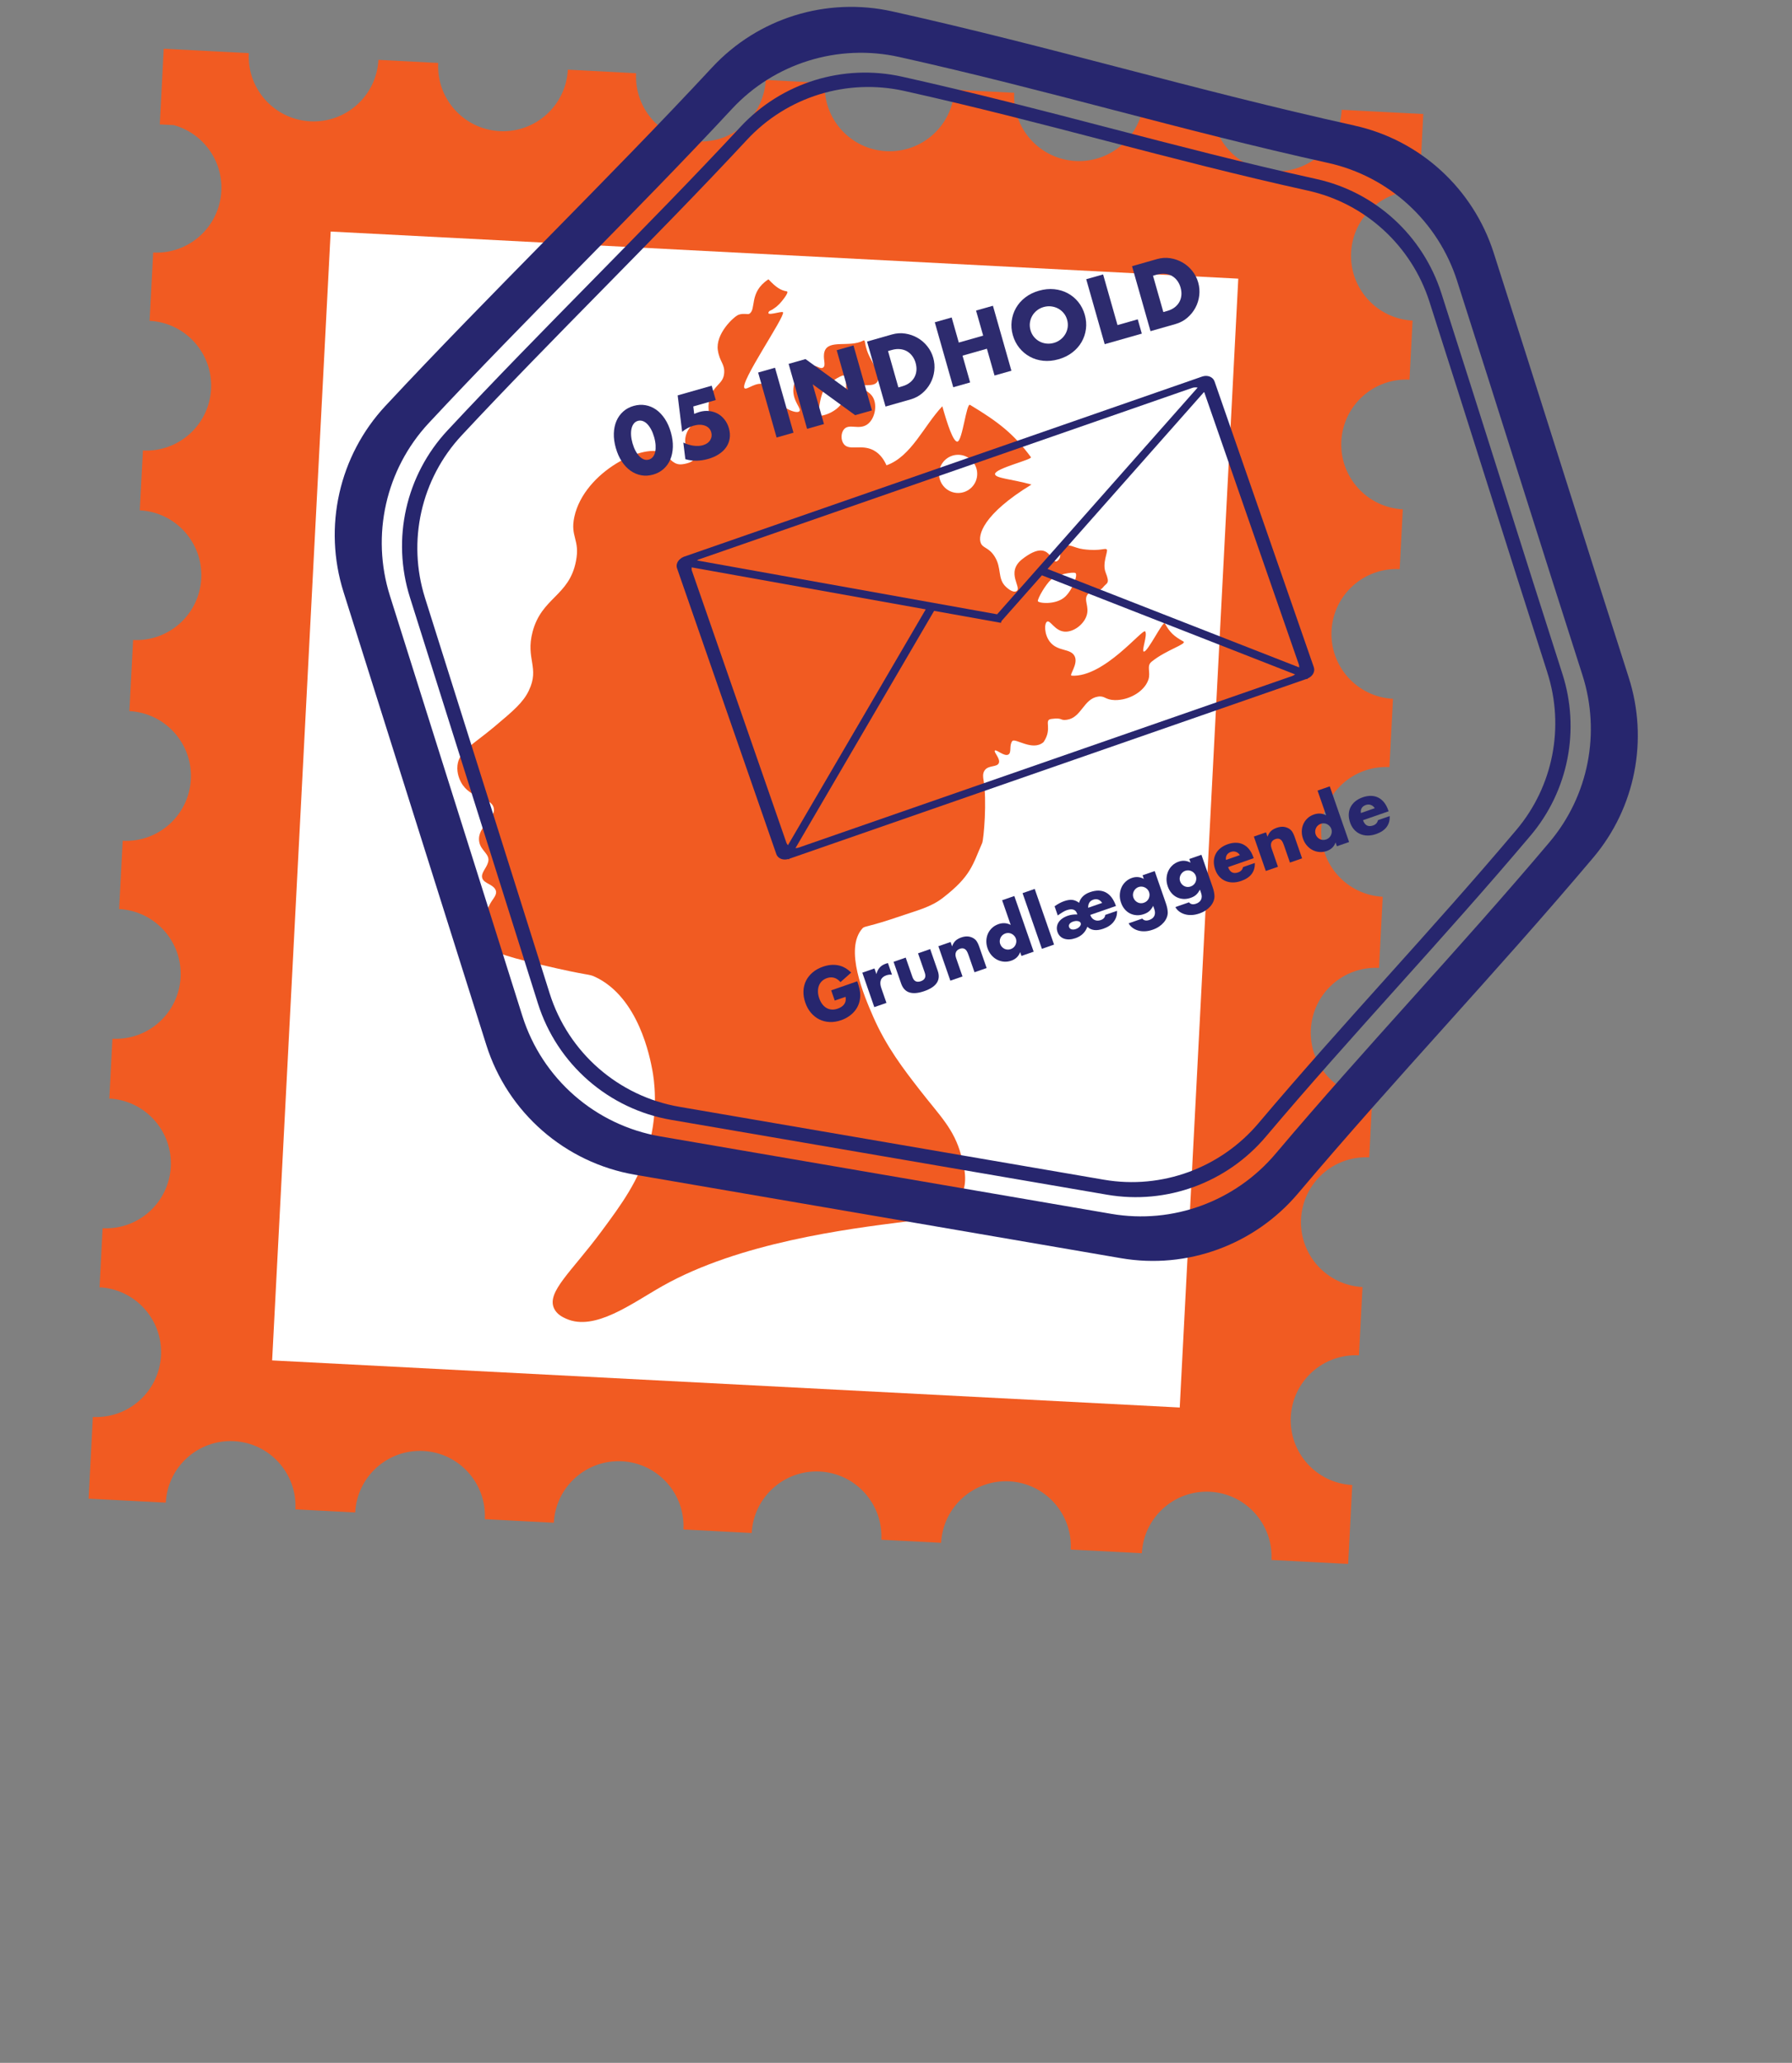 <?xml version="1.0" encoding="UTF-8"?>
<svg id="Layer_1" data-name="Layer 1" xmlns="http://www.w3.org/2000/svg" viewBox="0 0 960.54 1105.32">
  <rect x="0" y="0" width="960.54" height="1105.32" fill="#808080" stroke="none"/>
  <defs>
    <style>
      .cls-1 {
        fill: #2d2b6e;
      }

      .cls-1, .cls-2, .cls-3, .cls-4 {
        stroke-width: 0px;
      }

      .cls-2 {
        fill: #27266e;
      }

      .cls-3 {
        fill: #f15b22;
      }

      .cls-4 {
        fill: #fff;
      }
    </style>
  </defs>
  <path class="cls-3" d="M757.28,60.81l-11.68-.61h-.05s-23.21-1.21-23.21-1.21l-3.17-.16c-1,19.19-17.36,33.93-36.54,32.94-19.19-1-33.93-17.35-32.94-36.54l-36.59-1.9c-1,19.19-17.36,33.93-36.54,32.94-19.19-1-33.93-17.35-32.94-36.54l-32.05-1.66c-1,19.19-17.36,33.93-36.54,32.94-19.19-1-33.93-17.35-32.94-36.54l-31.65-1.64c-1,19.19-17.35,33.93-36.54,32.94-19.19-1-33.93-17.35-32.94-36.54l-36.59-1.9c-1,19.19-17.35,33.93-36.54,32.94-19.19-1-33.93-17.35-32.94-36.54l-32.05-1.66c-1,19.19-17.35,33.93-36.54,32.94-19.19-1-33.93-17.35-32.94-36.54l-45.6-2.36-.58,11.15-1.48,28.57-.04.82,7.5.39c15.4,4.24,26.34,18.72,25.48,35.33-1,19.19-17.35,33.93-36.54,32.94l-1.9,36.59c19.19,1,33.93,17.36,32.94,36.54-1,19.19-17.35,33.93-36.54,32.94l-1.66,32.05c19.19,1,33.93,17.36,32.94,36.54-1,19.19-17.35,33.93-36.54,32.94l-1.98,38.11c19.19,1,33.93,17.36,32.94,36.54-1,19.19-17.35,33.93-36.54,32.94l-1.9,36.59c19.19,1,33.93,17.36,32.94,36.54s-17.35,33.93-36.54,32.94l-1.66,32.05c19.19,1,33.93,17.36,32.94,36.54-1,19.19-17.35,33.93-36.54,32.94l-1.64,31.65c19.19,1,33.93,17.35,32.94,36.54-1,19.19-17.35,33.93-36.54,32.94l-.21,4.13-1.68,32.46-.37,7.18,19.34,1,1.8.09,17.62.91,1.78.09.82.04c1-19.19,17.36-33.93,36.54-32.94,19.19,1,33.93,17.35,32.94,36.54l32.05,1.66c1-19.19,17.36-33.93,36.54-32.94,19.19,1,33.93,17.35,32.94,36.54l36.98,1.92c1-19.19,17.35-33.93,36.54-32.94,19.19,1,33.93,17.35,32.94,36.54l36.59,1.9c1-19.19,17.36-33.93,36.54-32.94,19.19,1,33.93,17.35,32.94,36.54l32.05,1.66c1-19.19,17.36-33.93,36.54-32.94,19.19,1,33.93,17.35,32.94,36.54l38.11,1.98c1-19.19,17.36-33.93,36.54-32.94,19.19,1,33.93,17.35,32.94,36.54l.57.03,16.46.85,5.67.29,13.89.72,4.52.23.89-17.12.5-9.66.71-13.76h0s.09-1.73.09-1.73c-19.19-1-33.93-17.35-32.94-36.54,1-19.19,17.35-33.93,36.54-32.94l1.9-36.59c-19.19-1-33.93-17.36-32.94-36.54,1-19.19,17.35-33.93,36.54-32.94l1.66-32.05c-19.19-1-33.93-17.36-32.94-36.54,1-19.19,17.36-33.93,36.54-32.94l1.98-38.11c-19.19-1-33.93-17.36-32.94-36.54,1-19.19,17.35-33.93,36.54-32.94l1.9-36.59c-19.19-1-33.93-17.36-32.94-36.54,1-19.19,17.35-33.93,36.54-32.94l1.66-32.05c-19.19-1-33.93-17.36-32.94-36.54,1-19.19,17.35-33.93,36.54-32.94l1.64-31.65c-19.19-1-33.93-17.35-32.94-36.54,1-19.19,17.35-33.93,36.54-32.94l.04-.69,1.12-21.64.15-2.95.59-11.31.24-4.63-5.6-.29Z"/>
  <rect class="cls-4" x="161.24" y="136.28" width="487.14" height="605.67" transform="translate(23.29 -20.38) rotate(2.97)"/>
  <path class="cls-3" d="M283.47,369.99c5.91-12.25-1.81-16.83,1.97-31.33,4.84-18.56,19.59-19.14,23.27-37.91,2.31-11.77-3.2-13.01-.86-23.79,5.31-24.44,38.49-40.49,48.21-33.82,2.48,1.7,4.37,5.54,8.44,5.68,2.35.08,8.72-1.47,6.82-3.49-5.62-5.95-4.67-12.09-1.61-16.15,3.94-5.22,3.96-.62,8.59-4.09,3.16-2.36.46-5.69,1.97-11.07,2.28-8.12,7.4-8,7.89-14.08.4-4.97-2.43-6.02-3.38-12.23-1.36-8.84,8.48-18,11.03-19.02,2.41-.97,5.06-.12,5.74-.51,4.1-2.32-.41-11.48,10.35-18.53,3.91,4.21,6.58,5.96,9.79,6.45,1.74.26-3.07,5.89-3.87,6.71-.69.71-1.82,1.66-1.82,1.66,0,0-1.29.9-1.88,1.32-.53.37-.87.37-1.81.96-2.66,3.33,6.96-.4,7.4.6,1.09,2.43-23.52,37.89-20.63,40.67,1.25,1.21,6.42-3.99,10.92-1.88,2.6,1.22,2.38,3.65,5.21,7.26,4.4,5.61,11.78,8.47,13.26,6.97,1.39-1.41-3.7-5.39-3.22-12.04.43-5.88,5.09-12.06,9.72-12.42,2.97-.23,4.75,2.04,6.23,1.02,1.83-1.25-.42-5.03.8-8.69,2.17-6.48,13.44-1.93,20.63-5.7,1.73-.91.04,2.51,4.29,10.14,4.22,7.58,4.43,10.33,3.22,12.04-1.99,2.8-8.48.87-8.85,2.33-.32,1.25,4.54,2.1,6.68,5.93,2.4,4.31.97,11.67-3.2,14.5-4.42,3.01-9.6-.68-12.35,2.5-1.72,1.99-1.81,5.87-.07,8.03,3,3.7,9.4-.17,15.9,3.27,3.72,1.97,5.77,5.43,6.92,8.04,13.32-4.71,19.95-21.08,29.93-31.63,2.63,9.4,5.87,19.24,8.1,18.93,2.67-.37,4.83-20.84,6.75-19.69,15.26,9.19,23.39,15.51,32.64,28.02.94,1.27-18.82,5.9-19.24,8.94-.33,2.37,9.09,2.8,19.53,5.74-26.1,15.94-28.9,27.27-27.13,31.42,1.17,2.74,4.29,2.27,7.32,7.02,4.1,6.41,1.37,11.89,6.14,16.38.44.41,3.46,3.26,5.46,2.38,3.7-1.63-6.07-10,3.34-17.29,15.99-12.39,14.97,4.69,19.18.65,2.17-2.09.16-5.02,2.45-6.86,3.3-2.65,5.57.23,11.03.95,9.61,1.27,11.91-1.04,12.66.28.58,1.03-2.61,7.36-.69,12.18,2.49,6.26.61,5.39-1.4,7.97-2.26,2.9-6.01.92-8.23,3.76-2.38,3.06,1.11,6.43-.6,11.49-1.64,4.87-7.26,8.93-11.96,8.46-5.13-.51-7.44-6.23-9.15-5.36-1.6.81-1.68,6.87,1.53,10.91,4.22,5.32,11.09,3.28,13.22,7.67,2.06,4.24-3.29,10.3-1.59,10.4,17.53,1.01,38.19-25.74,39.42-23.69,1.27,2.12-2.09,10.28-.81,10.76,1.94.74,10.38-16.85,11.33-15.09,2.59,4.83,4.97,6.95,9.85,9.65,2.44,1.35-9.2,4.52-17.01,10.91-2.82,2.3-.33,5.62-1.68,9.6-2.18,6.44-10.53,11.11-18.03,10.94-5.21-.12-5.23-2.44-8.98-1.86-7.77,1.2-8.84,11.3-16.71,12.41-3.92.55-1.92-1.32-8.36-.43-4.18.57.88,5.04-4.1,12.37-5.81,5.16-15.31-2.39-16.77-.53-1.8,2.3-.21,6.17-2.12,7.22-2.24,1.23-6.41-2.95-7.22-2.12-.77.79,3.17,4.38,2.1,6.74-1.02,2.25-5.49.98-7.53,3.8-1.27,1.75-.85,4.04-.65,5.16,1.94,11.01.1,31.96-.72,33.82-5.18,11.81-5.98,17.68-20.92,29.27-6.7,5.2-13.59,6.71-24.53,10.46-15.06,5.15-17.53,4.72-18.62,5.9-10.17,11.02.92,36.54,5.56,47.23,7.11,16.35,16.58,28.55,25.05,39.46,10.86,13.99,18.34,20.76,22.22,35.11,1.66,6.17,3.74,14.27.04,21.37-5.87,11.28-22.68,13.14-30.11,14.08-31.25,3.95-88.8,11.23-130.01,34.47-16.41,9.25-36.24,24.43-51.66,17.55-1.81-.81-5.1-2.33-6.57-5.68-3.86-8.79,9.49-19.55,25.41-41.04,10.78-14.56,20.21-27.29,25.24-45.25,5.71-20.35,2.88-37.1,2.13-41.1-1.26-6.73-7.28-39.02-30.6-50.05-3.95-1.87-2.25-.22-28.67-6.45-23.02-5.43-28.03-7.56-29.89-12.24-1.91-4.78-1.62-14.93,3.05-21.97,1.15-1.73,2.85-3.71,2.2-5.61-1.18-3.47-6.35-3.64-7.28-6.71-.83-2.73,2.09-5.04,3.1-8.39,1.38-4.57-4.04-6.06-4.76-11.31-1.12-8.2,9.23-11.96,7.8-17.91-1.45-6.05-12.71-4.54-17.6-13.89-.48-.91-2.3-4.51-1.83-8.87.85-7.8,8.3-11.09,19.77-20.73,10.25-8.62,15.38-12.93,18.5-19.39Z"/>
  <path class="cls-4" d="M439.01,222.47c-.57-1.55.61-9.65,2.39-13.21,1.92-3.85,9.29-8.18,10.82-8.11,1.74.08,1.98,8.77-.42,13.82-2.92,6.13-12.37,8.63-12.79,7.51Z"/>
  <path class="cls-4" d="M556.29,322.02c.04-1.65,4.1-8.75,7.06-11.42,3.19-2.88,11.64-4.21,13.04-3.59,1.59.71-1.37,8.89-5.45,12.71-4.96,4.64-14.67,3.51-14.65,2.3Z"/>
  <circle class="cls-4" cx="513.57" cy="253.92" r="10.23"/>
  <path class="cls-2" d="M726.06,67.28c-86.48-19.12-161.45-41.97-247.71-61.16-35.26-7.85-72.04,3.52-96.62,29.98-55.48,59.72-119.44,121.61-175.13,181.38-24.92,26.75-33.46,64.86-22.46,99.73,25.5,80.88,51.01,161.76,76.51,242.64,11.44,36.29,42.21,63.15,79.71,69.59,86.83,14.91,173.66,29.81,260.49,44.72,35.56,6.1,71.64-7.17,94.93-34.73,52.89-62.57,105.35-117.29,158.24-179.92,22.57-26.72,29.69-63.23,18.99-96.54-23.67-73.72-48.66-153.6-72.38-227.54-11.01-34.33-39.36-60.35-74.57-68.13ZM781.03,150.52c22.01,68.61,45.2,142.73,67.16,211.13,9.92,30.9,3.32,64.78-17.62,89.58-49.08,58.12-97.75,108.89-146.83,166.95-21.62,25.57-55.09,37.89-88.09,32.22-80.57-13.83-161.14-27.66-241.7-41.49-34.8-5.97-63.35-30.89-73.96-64.57-23.67-75.05-47.33-150.09-70.99-225.14-10.2-32.35-2.28-67.72,20.84-92.54,51.68-55.46,111.03-112.89,162.5-168.3,22.81-24.55,56.94-35.1,89.66-27.82,80.04,17.81,149.6,39.01,229.85,56.75,32.67,7.22,58.98,31.36,69.19,63.22Z"/>
  <path class="cls-2" d="M705.7,95.94c-77.56-17.15-144.79-37.63-222.14-54.85-31.62-7.04-64.6,3.16-86.65,26.89-49.75,53.55-107.11,109.05-157.05,162.65-22.35,23.98-30,58.16-20.14,89.43,22.87,72.53,45.74,145.06,68.61,217.59,10.26,32.54,37.85,56.63,71.48,62.4,77.86,13.37,155.73,26.73,233.6,40.1,31.89,5.48,64.24-6.43,85.13-31.14,47.43-56.11,94.47-105.18,141.91-161.35,20.24-23.96,26.62-56.71,17.03-86.57-21.23-66.11-43.64-137.74-64.91-204.05-9.88-30.79-35.3-54.12-66.87-61.1ZM829.4,360.36c9.34,29.08,3.12,60.97-16.59,84.3-46.19,54.7-92,102.48-138.19,157.12-20.34,24.07-51.85,35.66-82.9,30.33-75.83-13.02-151.65-26.03-227.48-39.05-32.75-5.62-59.62-29.07-69.61-60.77-22.27-70.63-44.54-141.26-66.81-211.89-9.6-30.45-2.15-63.73,19.62-87.09,48.63-52.2,104.49-106.24,152.94-158.39,21.47-23.11,53.59-33.03,84.38-26.18,75.33,16.76,140.8,36.71,216.32,53.41,30.75,6.8,55.5,29.52,65.12,59.5,20.71,64.57,42.54,134.33,63.21,198.7Z"/>
  <path class="cls-2" d="M644.39,201.76l-277.92,96.59c-.34.12-.6.33-.91.5l-.21-.04-.06.19c-2.02,1.25-3.1,3.45-2.4,5.47l53.24,153.2c.81,2.32,3.59,3.43,6.32,2.63l.42.16.19-.32,277.28-96.37.35.14.23-.39c2.63-1.06,4.13-3.66,3.32-5.98l-53.24-153.2c-.84-2.4-3.79-3.56-6.6-2.58ZM645.6,210.44l50.62,145.66c.17.5.18,1.01.16,1.52l-134.88-52.76,83.87-94.79c.06.13.18.22.23.36ZM374.48,299.79l264.52-91.93c1.01-.35,2-.34,2.95-.19l-107.48,121.48-160.89-28.86c.3-.17.56-.38.91-.5ZM422.35,452.86c-.33-.38-.65-.79-.82-1.29l-50.62-145.66c-.22-.63-.25-1.27-.16-1.9l125.46,22.5-73.85,126.35ZM692.65,362.22l-264.52,91.93c-.58.2-1.17.26-1.74.29l74.31-127.13,35.81,6.42.33-.99h0l21.65-24.47,135.71,53.09c-.47.34-.96.65-1.54.85Z"/>
  <g>
    <path class="cls-2" d="M445.53,530.65l13.98-4.86c.5,1.44.89,2.77,1.18,3.98.29,1.22.43,2.39.42,3.52-.01,1.59-.26,3.08-.74,4.47-.48,1.39-1.18,2.65-2.09,3.79-.91,1.14-1.99,2.14-3.25,3-1.26.87-2.65,1.57-4.19,2.1-2.11.73-4.15,1.05-6.13.96-1.98-.09-3.81-.55-5.49-1.37s-3.18-2-4.49-3.52c-1.31-1.52-2.33-3.35-3.07-5.48-.73-2.11-1.06-4.16-.99-6.16.07-2,.52-3.84,1.34-5.52.83-1.68,2-3.18,3.54-4.49,1.53-1.31,3.39-2.35,5.57-3.1,2.83-.98,5.52-1.23,8.08-.75,2.56.48,4.9,1.79,7.04,3.92l-5.72,5.09c-1.14-1.27-2.32-2.05-3.54-2.35-1.22-.3-2.46-.23-3.73.21-1.06.37-1.95.9-2.67,1.59-.72.7-1.27,1.52-1.62,2.46-.36.94-.53,1.99-.52,3.14.01,1.15.24,2.36.68,3.63.4,1.15.92,2.17,1.56,3.04.64.88,1.39,1.57,2.24,2.08.85.51,1.78.81,2.81.9,1.02.09,2.12-.07,3.3-.48.7-.24,1.34-.55,1.93-.93.59-.38,1.09-.83,1.48-1.36.39-.53.66-1.12.81-1.79.14-.67.14-1.42-.02-2.25l-5.79,2.01-1.9-5.46Z"/>
    <path class="cls-2" d="M462.22,521.18l6.51-2.26,1.05,3.02c.31-1.34.87-2.48,1.67-3.42.8-.94,1.88-1.64,3.22-2.11.17-.06.35-.12.56-.19.2-.07.45-.13.73-.17l2.16,6.22c-1.01-.13-2.02-.02-3.03.33-1.51.52-2.49,1.37-2.93,2.53-.44,1.16-.36,2.61.24,4.33l2.75,7.91-6.51,2.26-6.41-18.44Z"/>
    <path class="cls-2" d="M485.47,513.1l3.61,10.39c.79,2.28,2.29,3.03,4.49,2.27,2.2-.77,2.91-2.29,2.12-4.57l-3.61-10.39,6.51-2.26,4.05,11.65c.87,2.49.69,4.65-.51,6.46-1.21,1.82-3.44,3.29-6.7,4.42-3.26,1.13-5.93,1.36-8,.69-2.08-.67-3.54-2.26-4.41-4.75l-4.05-11.65,6.51-2.26Z"/>
    <path class="cls-2" d="M503.01,507l6.51-2.26.81,2.34c.51-1.39,1.16-2.42,1.94-3.11.78-.69,1.78-1.24,3-1.67,1.29-.45,2.48-.62,3.54-.53,1.07.1,2.06.42,2.97.96.74.44,1.34,1.01,1.8,1.71.46.7.86,1.54,1.2,2.53l4.07,11.72-6.5,2.26-3.24-9.31c-.32-.91-.64-1.62-.97-2.14-.33-.52-.72-.88-1.17-1.1-.39-.19-.78-.28-1.18-.27-.4,0-.8.08-1.21.22-1.1.38-1.83,1-2.19,1.87-.36.86-.32,1.91.1,3.13l3.42,9.85-6.51,2.26-6.41-18.44Z"/>
    <path class="cls-2" d="M537.15,482.37l6.54-2.27,10.37,29.83-6.54,2.27-.71-2.05c-.78,2.23-2.36,3.76-4.73,4.59-1.34.47-2.66.64-3.97.53-1.3-.11-2.53-.47-3.67-1.06-1.15-.6-2.16-1.41-3.05-2.45-.88-1.04-1.57-2.25-2.05-3.64-.46-1.32-.67-2.65-.64-3.99s.3-2.59.81-3.77c.51-1.17,1.24-2.21,2.2-3.12.96-.91,2.12-1.6,3.49-2.08,2.3-.8,4.48-.66,6.55.42l-4.6-13.23ZM536.1,505.77c.21.6.51,1.12.91,1.56s.84.79,1.35,1.04c.5.25,1.05.4,1.64.44.59.04,1.18-.05,1.78-.26.58-.2,1.08-.5,1.52-.89.44-.39.78-.85,1.02-1.36.24-.51.38-1.06.44-1.64.05-.58-.02-1.16-.22-1.74-.2-.57-.5-1.08-.91-1.52-.41-.44-.86-.78-1.37-1.04-.5-.25-1.05-.4-1.64-.44-.59-.04-1.17.05-1.75.25-.57.2-1.08.5-1.52.89-.44.4-.78.85-1.02,1.36-.24.51-.39,1.06-.44,1.62-.06.57.02,1.14.21,1.72Z"/>
    <path class="cls-2" d="M554.62,476.3l10.37,29.83-6.51,2.26-10.37-29.83,6.51-2.26Z"/>
    <path class="cls-2" d="M584.4,490.24c.43,1.25,1.16,2.13,2.19,2.64,1.03.52,2.17.55,3.44.11,1.48-.52,2.28-1.44,2.38-2.76l6.33-2.2c.11,2.17-.47,4.09-1.74,5.78-1.27,1.69-3.13,2.96-5.6,3.82-3.69,1.28-6.54.93-8.55-1.06-1.11,2.99-3.22,5.03-6.34,6.11-1.13.39-2.21.61-3.23.66-1.03.05-1.97-.07-2.82-.35-.85-.28-1.59-.72-2.21-1.33-.63-.6-1.1-1.36-1.41-2.27-.33-.93-.43-1.84-.32-2.72.11-.89.4-1.71.88-2.46.48-.75,1.14-1.44,1.99-2.04.85-.6,1.85-1.11,3-1.51,1.51-.52,3.2-.75,5.08-.68l-.17-.5c-.77-2.21-2.64-2.79-5.61-1.76-1.15.4-2.72,1.34-4.71,2.8l-1.71-4.92c1.76-1.26,3.47-2.17,5.13-2.75,1.7-.59,3.17-.81,4.4-.67,1.23.15,2.43.67,3.6,1.55.78-2.71,2.74-4.62,5.91-5.72,3.28-1.14,6.1-1.08,8.46.18,2.36,1.26,4.16,3.68,5.4,7.25l-13.77,4.78ZM573.04,496.72c.22.62.66,1.04,1.32,1.23.66.2,1.43.15,2.32-.16.86-.3,1.56-.76,2.09-1.39.53-.63.7-1.23.5-1.81-.19-.55-.7-.9-1.51-1.04-.81-.15-1.69-.06-2.62.27-.84.29-1.45.7-1.83,1.22-.38.52-.47,1.08-.26,1.68ZM590.78,483.79c-1.27-1.81-2.88-2.38-4.82-1.71-1.84.64-2.74,2.08-2.69,4.32l7.51-2.61Z"/>
    <path class="cls-2" d="M618.93,466.72l5.97,17.18c.36,1.03.62,1.98.78,2.83.16.86.25,1.63.25,2.33-.01.89-.21,1.78-.58,2.68-.37.9-.9,1.75-1.59,2.55-.69.8-1.53,1.54-2.52,2.21-.99.67-2.12,1.22-3.39,1.66-1.44.5-2.82.78-4.14.83-1.32.06-2.54-.07-3.66-.4-1.12-.32-2.12-.81-2.99-1.46-.87-.65-1.58-1.45-2.12-2.39l7.33-2.55c.88,1.06,2.12,1.32,3.73.76,1.37-.47,2.28-1.22,2.75-2.24.46-1.02.46-2.21-.02-3.58l-.61-1.76c-.32.62-.65,1.16-.99,1.61-.34.46-.7.86-1.09,1.21s-.82.65-1.29.91-1.01.49-1.61.7c-1.32.46-2.61.65-3.87.58-1.26-.07-2.43-.38-3.52-.91-1.09-.53-2.05-1.3-2.89-2.28-.84-.98-1.5-2.17-1.98-3.56-.49-1.41-.71-2.81-.65-4.18.06-1.38.35-2.66.86-3.84.51-1.19,1.25-2.23,2.21-3.15.96-.91,2.11-1.6,3.45-2.06,2.18-.76,4.29-.58,6.35.53l-.67-1.94,6.51-2.26ZM607.51,480.92c.21.6.51,1.12.91,1.56.39.44.84.79,1.35,1.04.5.26,1.05.4,1.64.44.59.04,1.18-.05,1.78-.26.58-.2,1.08-.5,1.52-.89.44-.39.78-.85,1.02-1.36.24-.51.38-1.06.43-1.66.05-.59-.03-1.18-.23-1.76-.21-.6-.51-1.11-.92-1.53-.4-.42-.86-.76-1.38-1.01-.52-.25-1.07-.39-1.66-.43-.59-.04-1.16.04-1.71.23-.58.2-1.07.5-1.5.9-.42.4-.76.86-1.02,1.36-.25.51-.41,1.05-.46,1.63s.02,1.16.22,1.74Z"/>
    <path class="cls-2" d="M643.98,458.01l5.97,17.18c.36,1.03.62,1.98.78,2.83.16.86.25,1.63.25,2.33-.01.89-.21,1.78-.58,2.68-.37.9-.9,1.75-1.59,2.55-.69.8-1.53,1.54-2.52,2.21-.99.67-2.12,1.22-3.39,1.66-1.44.5-2.82.78-4.14.83-1.32.06-2.54-.07-3.66-.4-1.12-.32-2.11-.81-2.99-1.46-.87-.65-1.58-1.45-2.12-2.39l7.33-2.55c.88,1.06,2.12,1.32,3.73.76,1.37-.47,2.28-1.22,2.75-2.24s.46-2.21-.02-3.58l-.61-1.76c-.32.62-.65,1.16-.99,1.61-.34.46-.7.86-1.09,1.21-.39.35-.82.65-1.29.91-.47.26-1.01.49-1.61.7-1.32.46-2.61.65-3.87.58-1.26-.07-2.43-.38-3.52-.91-1.09-.53-2.05-1.3-2.89-2.28-.84-.98-1.5-2.17-1.98-3.56-.49-1.41-.71-2.81-.65-4.19.06-1.38.35-2.66.86-3.84.51-1.19,1.25-2.23,2.21-3.15.96-.91,2.11-1.6,3.45-2.06,2.18-.76,4.29-.58,6.35.53l-.67-1.94,6.51-2.26ZM632.56,472.21c.21.6.51,1.12.91,1.56.39.44.84.79,1.35,1.04.5.26,1.05.4,1.64.44.59.04,1.18-.05,1.78-.26.58-.2,1.08-.5,1.52-.89.44-.39.78-.85,1.02-1.36.24-.51.38-1.07.43-1.66.05-.59-.03-1.18-.23-1.75-.21-.6-.51-1.11-.92-1.53-.4-.42-.86-.76-1.38-1.01-.52-.25-1.07-.39-1.66-.43-.59-.04-1.16.04-1.71.23-.57.2-1.07.5-1.5.9-.42.4-.76.86-1.02,1.36-.25.51-.41,1.05-.46,1.63s.02,1.16.22,1.74Z"/>
    <path class="cls-2" d="M658.28,464.6c.97,2.8,2.78,3.75,5.42,2.83,1.41-.49,2.28-1.44,2.6-2.84l6.29-2.19c.2,4.66-2.25,7.87-7.33,9.64-1.56.54-3.06.8-4.52.79-1.46-.02-2.79-.3-4.02-.84-1.22-.54-2.29-1.32-3.21-2.35-.92-1.02-1.64-2.28-2.15-3.76-.53-1.53-.77-3-.72-4.4.05-1.4.37-2.68.96-3.86.59-1.17,1.43-2.21,2.52-3.11,1.1-.9,2.43-1.63,4.02-2.18,1.56-.54,3.04-.79,4.45-.76,1.41.03,2.7.34,3.87.93,1.17.59,2.21,1.44,3.11,2.57.9,1.12,1.63,2.49,2.19,4.09l.24.68-13.69,4.76ZM664.59,458.18c-.53-.84-1.23-1.41-2.09-1.73-.86-.32-1.77-.31-2.73.02-1.01.35-1.74.9-2.19,1.65-.45.75-.59,1.63-.43,2.65l7.44-2.59Z"/>
    <path class="cls-2" d="M672.09,448.24l6.51-2.26.81,2.34c.51-1.39,1.16-2.42,1.94-3.11.78-.69,1.78-1.24,3.01-1.67,1.29-.45,2.47-.62,3.54-.53,1.07.1,2.06.42,2.97.96.74.44,1.34,1.01,1.8,1.71.46.7.86,1.54,1.2,2.52l4.07,11.72-6.51,2.26-3.23-9.31c-.32-.91-.64-1.62-.97-2.14-.33-.52-.72-.88-1.17-1.1-.39-.19-.78-.28-1.18-.27-.4,0-.81.08-1.21.22-1.1.38-1.83,1-2.19,1.87-.36.86-.32,1.91.1,3.13l3.42,9.85-6.51,2.26-6.41-18.44Z"/>
    <path class="cls-2" d="M706.23,423.61l6.54-2.27,10.37,29.83-6.54,2.27-.71-2.05c-.78,2.23-2.36,3.76-4.73,4.59-1.34.47-2.67.64-3.97.53-1.3-.11-2.53-.47-3.67-1.06-1.15-.59-2.16-1.41-3.05-2.45-.88-1.04-1.57-2.25-2.05-3.64-.46-1.32-.67-2.65-.64-3.99s.3-2.59.81-3.76c.51-1.17,1.24-2.21,2.2-3.12.96-.91,2.12-1.6,3.49-2.07,2.3-.8,4.48-.66,6.55.42l-4.6-13.23ZM705.18,447.01c.21.6.51,1.12.91,1.56s.84.79,1.35,1.04c.5.26,1.05.4,1.64.44.59.04,1.18-.05,1.78-.26.58-.2,1.08-.5,1.52-.89.44-.39.78-.85,1.02-1.36.24-.51.38-1.06.44-1.64.05-.58-.02-1.16-.22-1.74-.2-.57-.5-1.08-.91-1.52-.41-.44-.86-.78-1.37-1.04-.5-.25-1.05-.4-1.64-.44-.59-.04-1.17.05-1.75.25-.57.2-1.08.5-1.52.89-.44.4-.78.85-1.02,1.36-.24.51-.39,1.06-.44,1.62-.06.57.02,1.14.21,1.72Z"/>
    <path class="cls-2" d="M730.59,439.47c.97,2.8,2.78,3.75,5.42,2.83,1.41-.49,2.28-1.44,2.6-2.84l6.29-2.19c.2,4.66-2.25,7.87-7.32,9.64-1.56.54-3.07.8-4.52.79-1.46-.02-2.8-.3-4.02-.84-1.22-.54-2.29-1.32-3.21-2.35-.92-1.02-1.64-2.28-2.15-3.76-.53-1.53-.77-3-.72-4.4.05-1.4.37-2.69.96-3.86.59-1.17,1.43-2.21,2.52-3.11,1.1-.9,2.44-1.63,4.02-2.18,1.56-.54,3.04-.79,4.45-.76,1.41.03,2.7.34,3.87.93,1.17.58,2.21,1.44,3.11,2.56.9,1.13,1.63,2.49,2.19,4.1l.24.68-13.7,4.76ZM736.9,433.05c-.53-.83-1.23-1.41-2.09-1.73-.86-.32-1.77-.31-2.73.02-1.01.35-1.74.9-2.19,1.65-.45.75-.59,1.63-.43,2.65l7.44-2.59Z"/>
  </g>
  <g>
    <path class="cls-1" d="M330.09,240.07c-.79-2.77-1.14-5.39-1.06-7.86.08-2.47.55-4.69,1.4-6.66.85-1.97,2.06-3.65,3.61-5.04,1.55-1.39,3.42-2.4,5.61-3.02,2.15-.61,4.26-.74,6.33-.38,2.07.36,3.97,1.16,5.72,2.39,1.75,1.23,3.3,2.88,4.67,4.93s2.44,4.47,3.23,7.24c.79,2.77,1.14,5.39,1.06,7.86-.08,2.47-.54,4.69-1.37,6.68-.83,1.98-2.03,3.67-3.6,5.07-1.57,1.39-3.43,2.4-5.58,3.01-2.19.62-4.3.75-6.35.38-2.05-.37-3.96-1.17-5.73-2.41-1.77-1.25-3.34-2.9-4.7-4.95-1.37-2.06-2.44-4.47-3.23-7.24ZM339.05,237.52c.44,1.54.97,2.9,1.61,4.08.64,1.18,1.34,2.16,2.11,2.94.77.78,1.58,1.32,2.43,1.63.85.31,1.72.33,2.62.08.86-.25,1.58-.73,2.16-1.44.58-.71.98-1.6,1.21-2.67.23-1.06.3-2.27.22-3.61-.08-1.34-.34-2.78-.78-4.32-.43-1.51-.96-2.86-1.6-4.06-.64-1.2-1.34-2.18-2.09-2.95-.75-.77-1.56-1.3-2.43-1.6-.87-.3-1.73-.33-2.59-.09-.89.25-1.62.74-2.18,1.45-.56.71-.97,1.59-1.22,2.64-.25,1.05-.33,2.26-.25,3.61s.34,2.79.77,4.3Z"/>
    <path class="cls-1" d="M383.66,214.35l-12.05,3.43.49,4c.54-.22,1.03-.42,1.48-.59.45-.18.92-.34,1.41-.48,1.75-.5,3.47-.65,5.16-.47,1.68.19,3.22.67,4.6,1.44,1.38.77,2.6,1.82,3.64,3.16,1.05,1.33,1.82,2.89,2.33,4.68.53,1.88.67,3.67.41,5.37-.26,1.71-.88,3.27-1.84,4.69s-2.27,2.67-3.92,3.76-3.59,1.94-5.81,2.57c-2.09.6-4.16.91-6.2.94-2.04.03-4.04-.24-6-.82l-1.08-8.88c1.92.89,3.77,1.45,5.57,1.68,1.8.24,3.42.15,4.87-.26,1.85-.53,3.17-1.44,3.96-2.75s.98-2.7.56-4.18c-.49-1.72-1.61-2.91-3.36-3.56-1.75-.65-3.79-.64-6.13.02-1.05.3-2.09.72-3.13,1.27-1.04.55-2.03,1.22-2.97,2.02l-2.41-19.53,18.24-5.19,2.18,7.67Z"/>
    <path class="cls-1" d="M415.42,197.04l9.9,34.81-9.05,2.57-9.9-34.81,9.05-2.57Z"/>
    <path class="cls-1" d="M432.61,229.78l-9.9-34.81,9.05-2.57,22.77,16.53-6.05-21.28,9-2.56,9.9,34.81-9,2.56-22.76-16.53,6.05,21.28-9.05,2.57Z"/>
    <path class="cls-1" d="M464.77,183.01l13.39-3.81c2.37-.67,4.73-.83,7.08-.46,2.35.36,4.52,1.12,6.53,2.26,2.01,1.14,3.75,2.64,5.25,4.5,1.49,1.86,2.57,3.94,3.22,6.25.65,2.28.83,4.6.55,6.95-.28,2.36-.97,4.56-2.07,6.6s-2.55,3.84-4.36,5.38c-1.81,1.54-3.91,2.66-6.31,3.34l-13.39,3.81-9.9-34.81ZM481.54,207.58l2.08-.59c1.57-.45,2.9-1.09,3.99-1.93,1.09-.84,1.94-1.81,2.54-2.92.6-1.1.96-2.31,1.07-3.62.11-1.31-.04-2.67-.44-4.09-.39-1.39-.99-2.61-1.8-3.68-.8-1.07-1.75-1.91-2.84-2.54-1.09-.62-2.32-1-3.69-1.14-1.37-.14-2.83,0-4.37.44l-2.08.59,5.54,19.48Z"/>
    <path class="cls-1" d="M513.93,183.55l13.07-3.71-3.82-13.44,9.05-2.57,9.9,34.81-9.05,2.57-4.08-14.36-13.07,3.71,4.08,14.36-9.05,2.57-9.9-34.81,9.05-2.57,3.82,13.44Z"/>
    <path class="cls-1" d="M542.9,179.61c-.74-2.59-.94-5.13-.62-7.63.32-2.5,1.09-4.83,2.31-6.97,1.22-2.14,2.87-4.02,4.96-5.63s4.55-2.82,7.38-3.62c2.8-.8,5.52-1.06,8.16-.8,2.64.27,5.04.99,7.23,2.16,2.18,1.18,4.07,2.74,5.65,4.7,1.59,1.96,2.75,4.23,3.49,6.82.73,2.58.94,5.13.62,7.63-.32,2.5-1.1,4.83-2.33,6.98-1.24,2.15-2.91,4.03-5.01,5.64-2.1,1.61-4.56,2.82-7.36,3.61-2.83.81-5.56,1.07-8.18.8-2.62-.27-5.02-.99-7.18-2.18-2.17-1.18-4.04-2.75-5.63-4.71-1.59-1.96-2.75-4.23-3.49-6.82ZM552.36,176.92c.39,1.38,1.02,2.59,1.87,3.61.86,1.02,1.85,1.84,2.99,2.44,1.14.61,2.37.98,3.69,1.12,1.32.14,2.64.02,3.97-.35,1.32-.38,2.51-.97,3.56-1.79,1.05-.81,1.91-1.78,2.57-2.9.66-1.12,1.09-2.34,1.28-3.66s.09-2.67-.3-4.06c-.39-1.39-1.02-2.59-1.88-3.61s-1.86-1.83-3.01-2.44c-1.15-.6-2.39-.97-3.71-1.12-1.32-.14-2.64-.02-3.97.35-1.32.38-2.51.97-3.56,1.79s-1.9,1.78-2.54,2.89c-.65,1.12-1.07,2.33-1.26,3.65-.19,1.32-.09,2.67.3,4.06Z"/>
    <path class="cls-1" d="M591.28,147.04l7.72,27.15,10.85-3.09,2.18,7.66-19.9,5.66-9.9-34.81,9.05-2.57Z"/>
    <path class="cls-1" d="M606.79,142.63l13.39-3.81c2.37-.67,4.73-.83,7.08-.47,2.35.36,4.52,1.12,6.53,2.26,2,1.14,3.75,2.64,5.25,4.5,1.49,1.86,2.56,3.94,3.22,6.25.65,2.28.83,4.6.56,6.95-.28,2.36-.97,4.56-2.07,6.6-1.1,2.04-2.55,3.84-4.36,5.38-1.81,1.54-3.91,2.66-6.31,3.34l-13.39,3.81-9.9-34.81ZM623.56,167.21l2.08-.59c1.57-.45,2.9-1.09,3.99-1.93,1.09-.84,1.94-1.82,2.54-2.92s.96-2.31,1.07-3.62c.11-1.31-.04-2.67-.44-4.09-.39-1.39-.99-2.61-1.79-3.68-.8-1.07-1.75-1.91-2.84-2.54-1.09-.62-2.32-1-3.69-1.14-1.37-.14-2.83,0-4.37.44l-2.08.59,5.54,19.48Z"/>
  </g>
</svg>